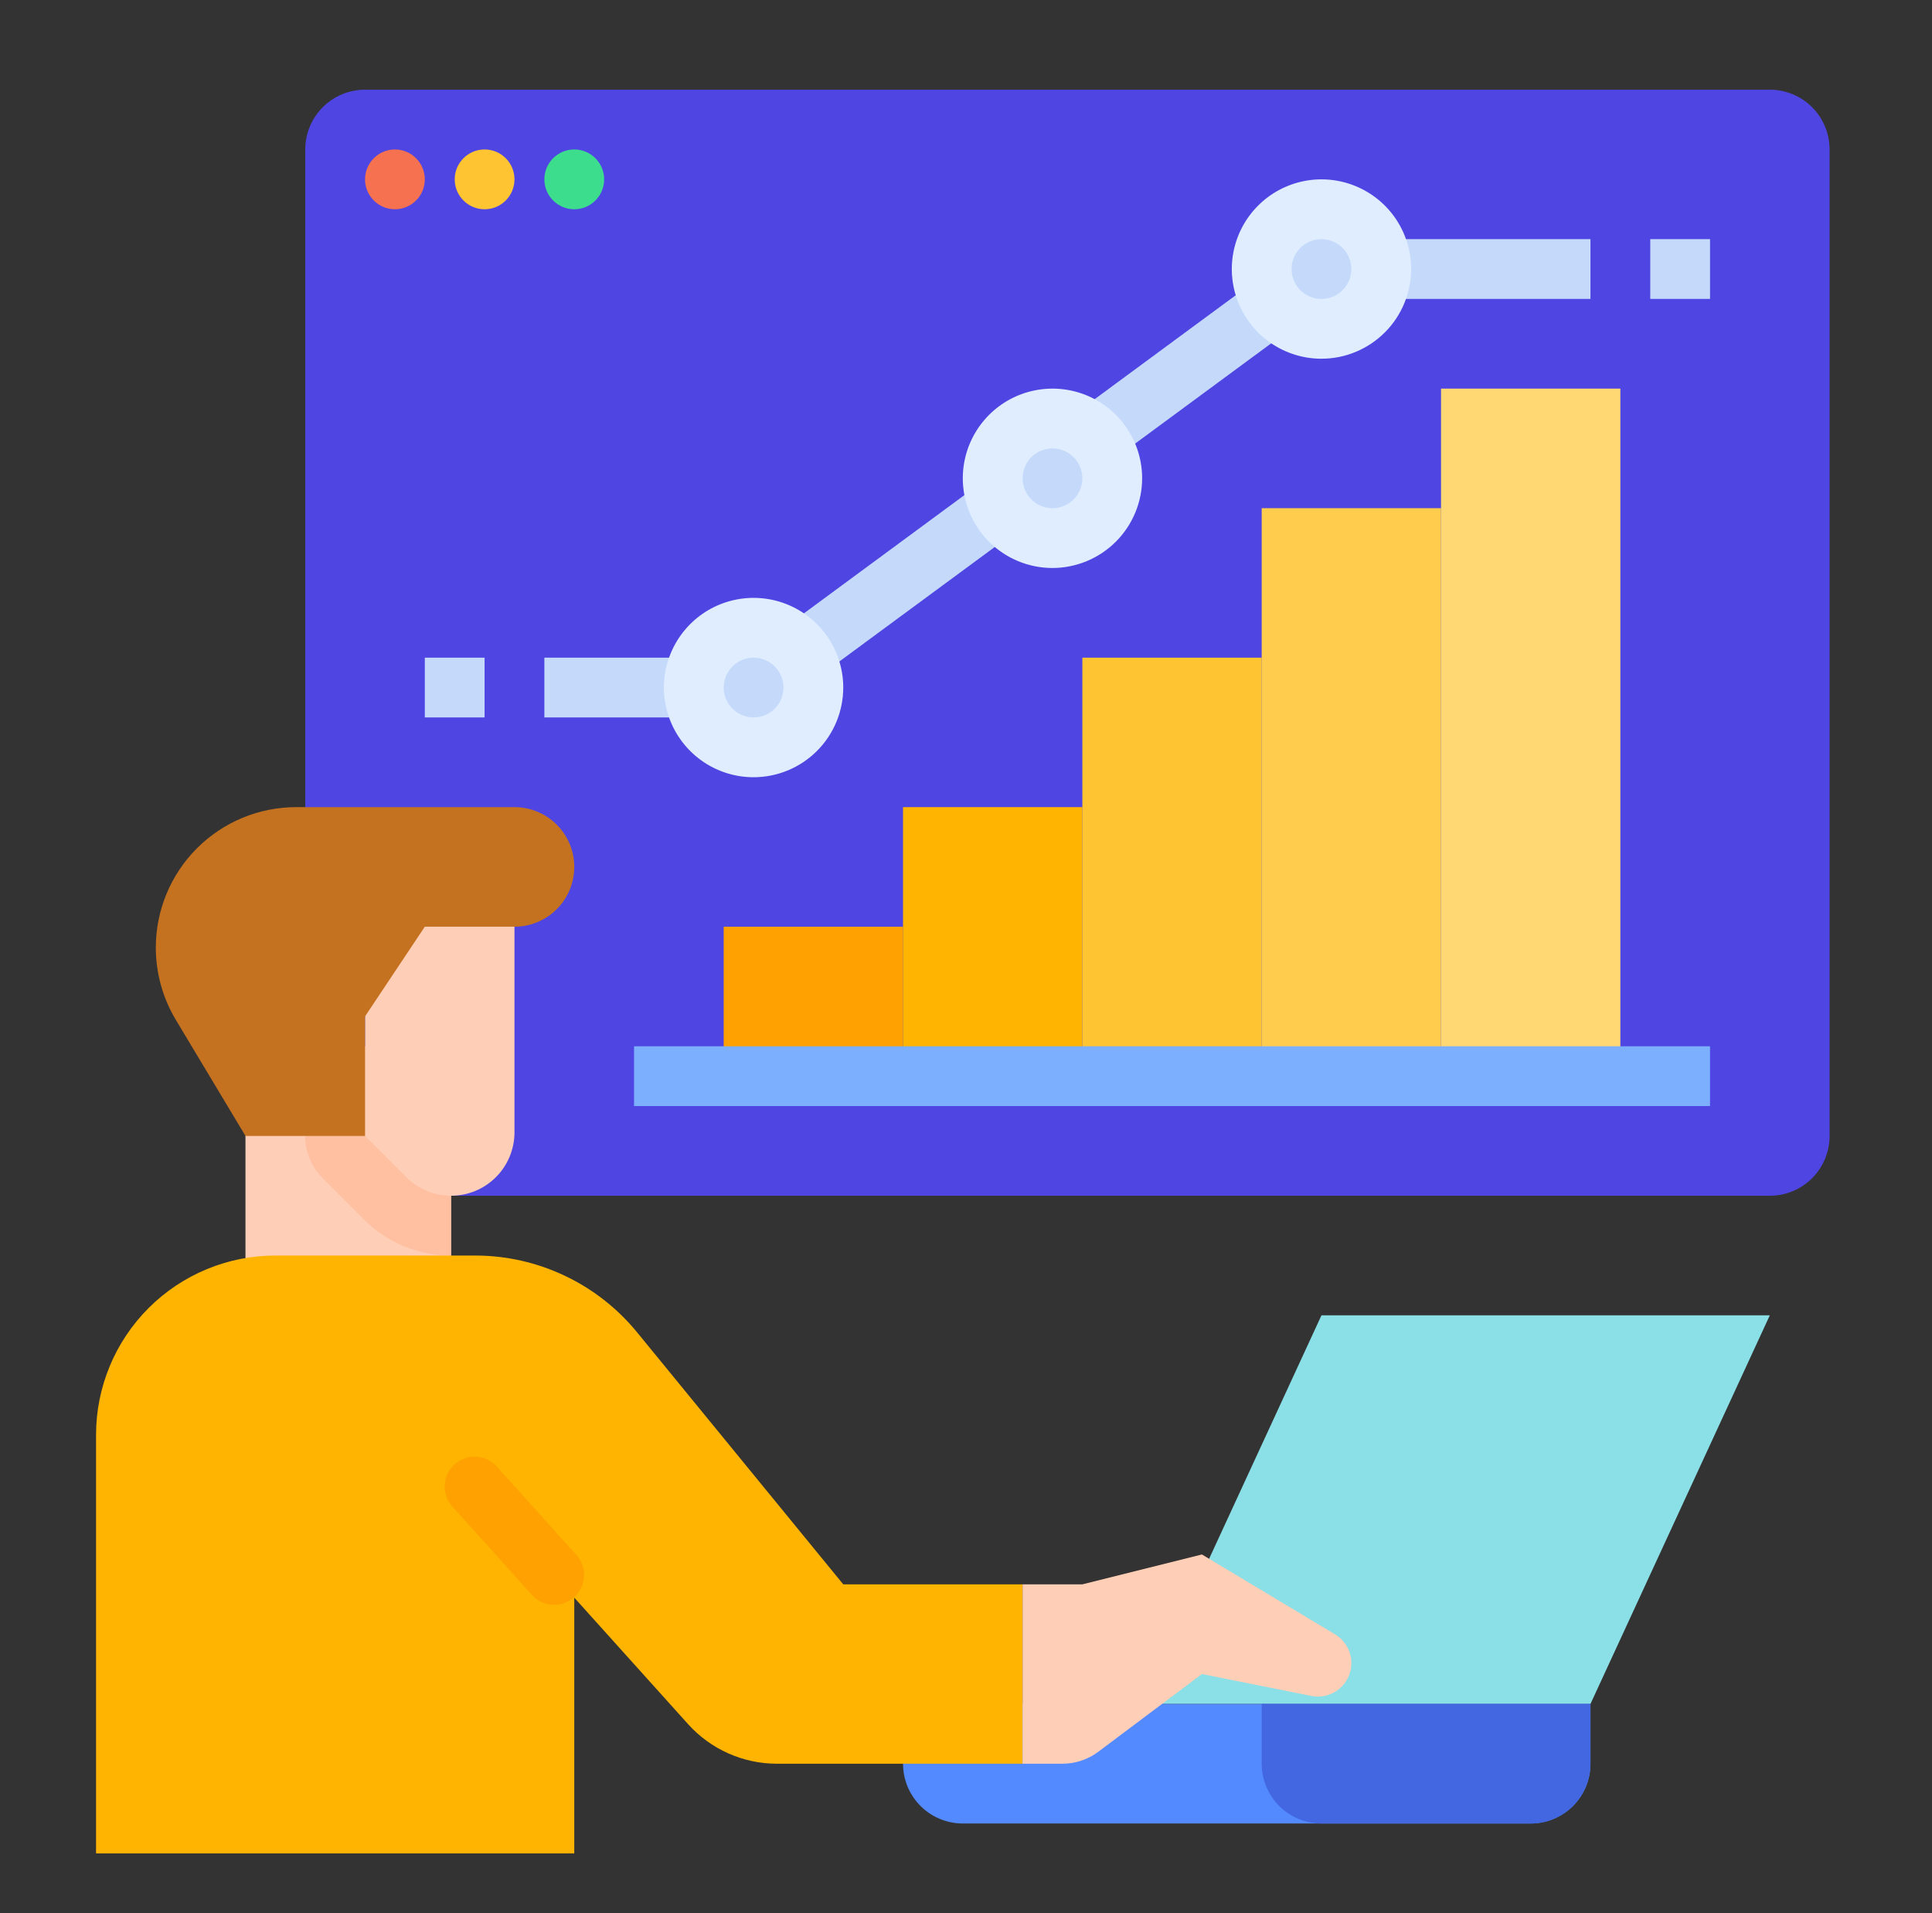 <svg width="101" height="100" viewBox="0 0 101 100" fill="none" xmlns="http://www.w3.org/2000/svg">
<rect x="0" y="0" width="101" height="100" fill="#333333" stroke="none"/>
<path d="M15.958 7.812C15.958 6.984 16.288 6.189 16.873 5.603C17.46 5.017 18.255 4.688 19.083 4.688H92.521C93.35 4.688 94.144 5.017 94.731 5.603C95.317 6.189 95.646 6.984 95.646 7.812V59.375C95.646 60.204 95.317 60.999 94.731 61.585C94.144 62.171 93.35 62.5 92.521 62.5H15.958V7.812Z" fill="#4F45E2"/>
<path d="M28.458 34.375H36.271V37.5H28.458V34.375ZM70.646 12.5H83.146V15.625H70.646V12.5ZM55.65 22.025L66.029 14.38L67.882 16.895L57.503 24.541L55.65 22.025ZM40.581 33.124L51.183 25.314L53.037 27.829L42.435 35.639L40.581 33.124ZM86.271 12.5H89.396V15.625H86.271V12.5ZM22.208 34.375H25.333V37.5H22.208V34.375Z" fill="#C5DAFA"/>
<path d="M83.146 89.062L92.521 68.75H69.083L59.708 89.062H83.146Z" fill="#8BE0E8"/>
<path d="M47.208 89.062H83.146V92.188C83.146 93.016 82.817 93.811 82.231 94.397C81.644 94.983 80.85 95.312 80.021 95.312H50.333C49.505 95.312 48.71 94.983 48.123 94.397C47.538 93.811 47.208 93.016 47.208 92.188V89.062Z" fill="#548AFF"/>
<path d="M12.833 54.688H23.581V68.75H12.833V54.688Z" fill="#FFCEB6"/>
<path d="M23.581 54.688V65.625C22.735 65.627 21.897 65.462 21.116 65.138C20.334 64.814 19.625 64.338 19.029 63.738L16.874 61.584C16.288 60.998 15.959 60.204 15.958 59.375V54.688H23.581Z" fill="#FFBFA1"/>
<path d="M26.896 46.875V59.185C26.896 59.621 26.81 60.052 26.643 60.454C26.477 60.856 26.233 61.221 25.925 61.529C25.617 61.837 25.252 62.081 24.85 62.248C24.448 62.414 24.017 62.5 23.581 62.5C23.146 62.5 22.715 62.414 22.313 62.248C21.911 62.081 21.545 61.837 21.238 61.529L19.083 59.375V46.875H26.896Z" fill="#FFCEB6"/>
<path d="M12.833 59.375L9.192 53.306C8.507 52.165 8.146 50.86 8.146 49.529C8.146 47.582 8.919 45.715 10.296 44.338C11.673 42.961 13.54 42.188 15.487 42.188H26.896C27.725 42.188 28.519 42.517 29.105 43.103C29.692 43.689 30.021 44.484 30.021 45.312C30.021 46.141 29.692 46.936 29.105 47.522C28.519 48.108 27.725 48.438 26.896 48.438H22.208L19.083 53.125V59.375H12.833Z" fill="#C47220"/>
<path d="M53.458 92.188H40.617C39.741 92.188 38.874 92.003 38.074 91.647C37.274 91.29 36.557 90.77 35.971 90.119L30.021 83.507V96.875H5.021V75C5.021 72.514 6.008 70.129 7.767 68.371C9.525 66.613 11.909 65.625 14.396 65.625H24.838C26.458 65.625 28.058 65.985 29.521 66.679C30.985 67.372 32.277 68.383 33.303 69.636L44.083 82.812H53.458V92.188Z" fill="#FFB401"/>
<path d="M53.458 92.188V82.812H56.583L62.833 81.25L69.796 85.428C70.055 85.583 70.27 85.803 70.419 86.066C70.567 86.329 70.646 86.626 70.646 86.928C70.646 87.187 70.588 87.443 70.478 87.677C70.367 87.911 70.206 88.117 70.005 88.281C69.805 88.445 69.571 88.563 69.32 88.626C69.069 88.689 68.807 88.695 68.553 88.644L62.833 87.5L57.417 91.562C56.876 91.968 56.218 92.188 55.542 92.188H53.458Z" fill="#FFCEB6"/>
<path d="M80.021 95.312H69.083C68.254 95.312 67.46 94.983 66.874 94.397C66.287 93.811 65.958 93.016 65.958 92.188V89.062H83.146V92.188C83.146 93.016 82.817 93.811 82.231 94.397C81.644 94.983 80.85 95.312 80.021 95.312Z" fill="#4367E0"/>
<path d="M37.833 48.438H47.208V56.25H37.833V48.438Z" fill="#FFA100"/>
<path d="M47.208 42.188H56.583V56.25H47.208V42.188Z" fill="#FFB401"/>
<path d="M56.583 34.375H65.958V56.25H56.583V34.375Z" fill="#FFC431"/>
<path d="M65.958 26.562H75.333V56.25H65.958V26.562Z" fill="#FFCC4D"/>
<path d="M75.333 20.312H84.708V56.25H75.333V20.312Z" fill="#FFD873"/>
<path d="M33.146 54.688H89.396V57.812H33.146V54.688Z" fill="#7DAFFF"/>
<path d="M39.396 39.062C41.122 39.062 42.521 37.663 42.521 35.938C42.521 34.212 41.122 32.812 39.396 32.812C37.67 32.812 36.271 34.212 36.271 35.938C36.271 37.663 37.67 39.062 39.396 39.062Z" fill="#C5DAFA"/>
<path d="M39.396 40.625C38.469 40.625 37.562 40.35 36.791 39.835C36.021 39.32 35.42 38.588 35.065 37.731C34.71 36.875 34.617 35.932 34.798 35.023C34.979 34.114 35.426 33.279 36.081 32.623C36.737 31.967 37.572 31.521 38.481 31.34C39.391 31.159 40.333 31.252 41.19 31.607C42.046 31.962 42.778 32.562 43.293 33.333C43.808 34.104 44.083 35.01 44.083 35.938C44.082 37.18 43.588 38.372 42.709 39.251C41.83 40.129 40.639 40.624 39.396 40.625ZM39.396 34.375C39.087 34.375 38.785 34.467 38.528 34.638C38.271 34.81 38.071 35.054 37.952 35.34C37.834 35.625 37.803 35.939 37.863 36.242C37.924 36.545 38.072 36.824 38.291 37.042C38.509 37.261 38.788 37.41 39.091 37.47C39.394 37.53 39.708 37.499 39.994 37.381C40.279 37.263 40.523 37.062 40.695 36.806C40.867 36.549 40.958 36.246 40.958 35.938C40.958 35.523 40.793 35.126 40.5 34.833C40.207 34.54 39.81 34.376 39.396 34.375Z" fill="#E0EDFF"/>
<path d="M55.021 28.125C56.747 28.125 58.146 26.726 58.146 25C58.146 23.274 56.747 21.875 55.021 21.875C53.295 21.875 51.896 23.274 51.896 25C51.896 26.726 53.295 28.125 55.021 28.125Z" fill="#C5DAFA"/>
<path d="M55.021 29.688C54.094 29.688 53.187 29.413 52.416 28.898C51.646 28.382 51.045 27.65 50.69 26.794C50.335 25.937 50.242 24.995 50.423 24.085C50.604 23.176 51.051 22.341 51.706 21.685C52.362 21.03 53.197 20.583 54.106 20.403C55.016 20.222 55.958 20.314 56.815 20.669C57.671 21.024 58.403 21.625 58.918 22.396C59.433 23.167 59.708 24.073 59.708 25C59.707 26.243 59.213 27.434 58.334 28.313C57.455 29.192 56.264 29.686 55.021 29.688ZM55.021 23.438C54.712 23.438 54.41 23.529 54.153 23.701C53.896 23.872 53.696 24.116 53.577 24.402C53.459 24.688 53.428 25.002 53.488 25.305C53.549 25.608 53.697 25.886 53.916 26.105C54.134 26.323 54.413 26.472 54.716 26.532C55.019 26.593 55.333 26.562 55.619 26.444C55.904 26.325 56.148 26.125 56.32 25.868C56.492 25.611 56.583 25.309 56.583 25C56.583 24.586 56.418 24.189 56.125 23.896C55.832 23.603 55.435 23.438 55.021 23.438Z" fill="#E0EDFF"/>
<path d="M69.083 17.188C70.809 17.188 72.208 15.788 72.208 14.062C72.208 12.337 70.809 10.938 69.083 10.938C67.357 10.938 65.958 12.337 65.958 14.062C65.958 15.788 67.357 17.188 69.083 17.188Z" fill="#C5DAFA"/>
<path d="M69.083 18.75C68.156 18.75 67.25 18.475 66.479 17.96C65.708 17.445 65.107 16.713 64.753 15.856C64.398 15 64.305 14.057 64.486 13.148C64.667 12.239 65.113 11.403 65.769 10.748C66.424 10.092 67.26 9.646 68.169 9.465C69.078 9.284 70.021 9.377 70.877 9.732C71.734 10.087 72.466 10.687 72.981 11.458C73.496 12.229 73.771 13.135 73.771 14.062C73.769 15.305 73.275 16.497 72.396 17.375C71.517 18.254 70.326 18.749 69.083 18.75ZM69.083 12.5C68.774 12.5 68.472 12.592 68.215 12.763C67.958 12.935 67.758 13.179 67.64 13.465C67.521 13.75 67.49 14.064 67.551 14.367C67.611 14.67 67.76 14.949 67.978 15.167C68.197 15.386 68.475 15.535 68.778 15.595C69.082 15.655 69.396 15.624 69.681 15.506C69.967 15.388 70.211 15.188 70.382 14.931C70.554 14.674 70.646 14.371 70.646 14.062C70.645 13.648 70.481 13.251 70.188 12.958C69.895 12.665 69.498 12.501 69.083 12.5Z" fill="#E0EDFF"/>
<path d="M20.646 10.938C21.509 10.938 22.208 10.238 22.208 9.375C22.208 8.512 21.509 7.812 20.646 7.812C19.783 7.812 19.083 8.512 19.083 9.375C19.083 10.238 19.783 10.938 20.646 10.938Z" fill="#F5714F"/>
<path d="M25.333 10.938C26.196 10.938 26.896 10.238 26.896 9.375C26.896 8.512 26.196 7.812 25.333 7.812C24.47 7.812 23.771 8.512 23.771 9.375C23.771 10.238 24.47 10.938 25.333 10.938Z" fill="#FFC431"/>
<path d="M30.021 10.938C30.884 10.938 31.583 10.238 31.583 9.375C31.583 8.512 30.884 7.812 30.021 7.812C29.158 7.812 28.458 8.512 28.458 9.375C28.458 10.238 29.158 10.938 30.021 10.938Z" fill="#3CDE8D"/>
<path d="M25.971 76.654C25.393 76.013 24.405 75.962 23.764 76.539C23.123 77.117 23.072 78.105 23.649 78.746L27.81 83.366C28.388 84.007 29.376 84.059 30.017 83.481C30.658 82.903 30.71 81.916 30.132 81.274L25.971 76.654Z" fill="#FFA100"/>
</svg>
